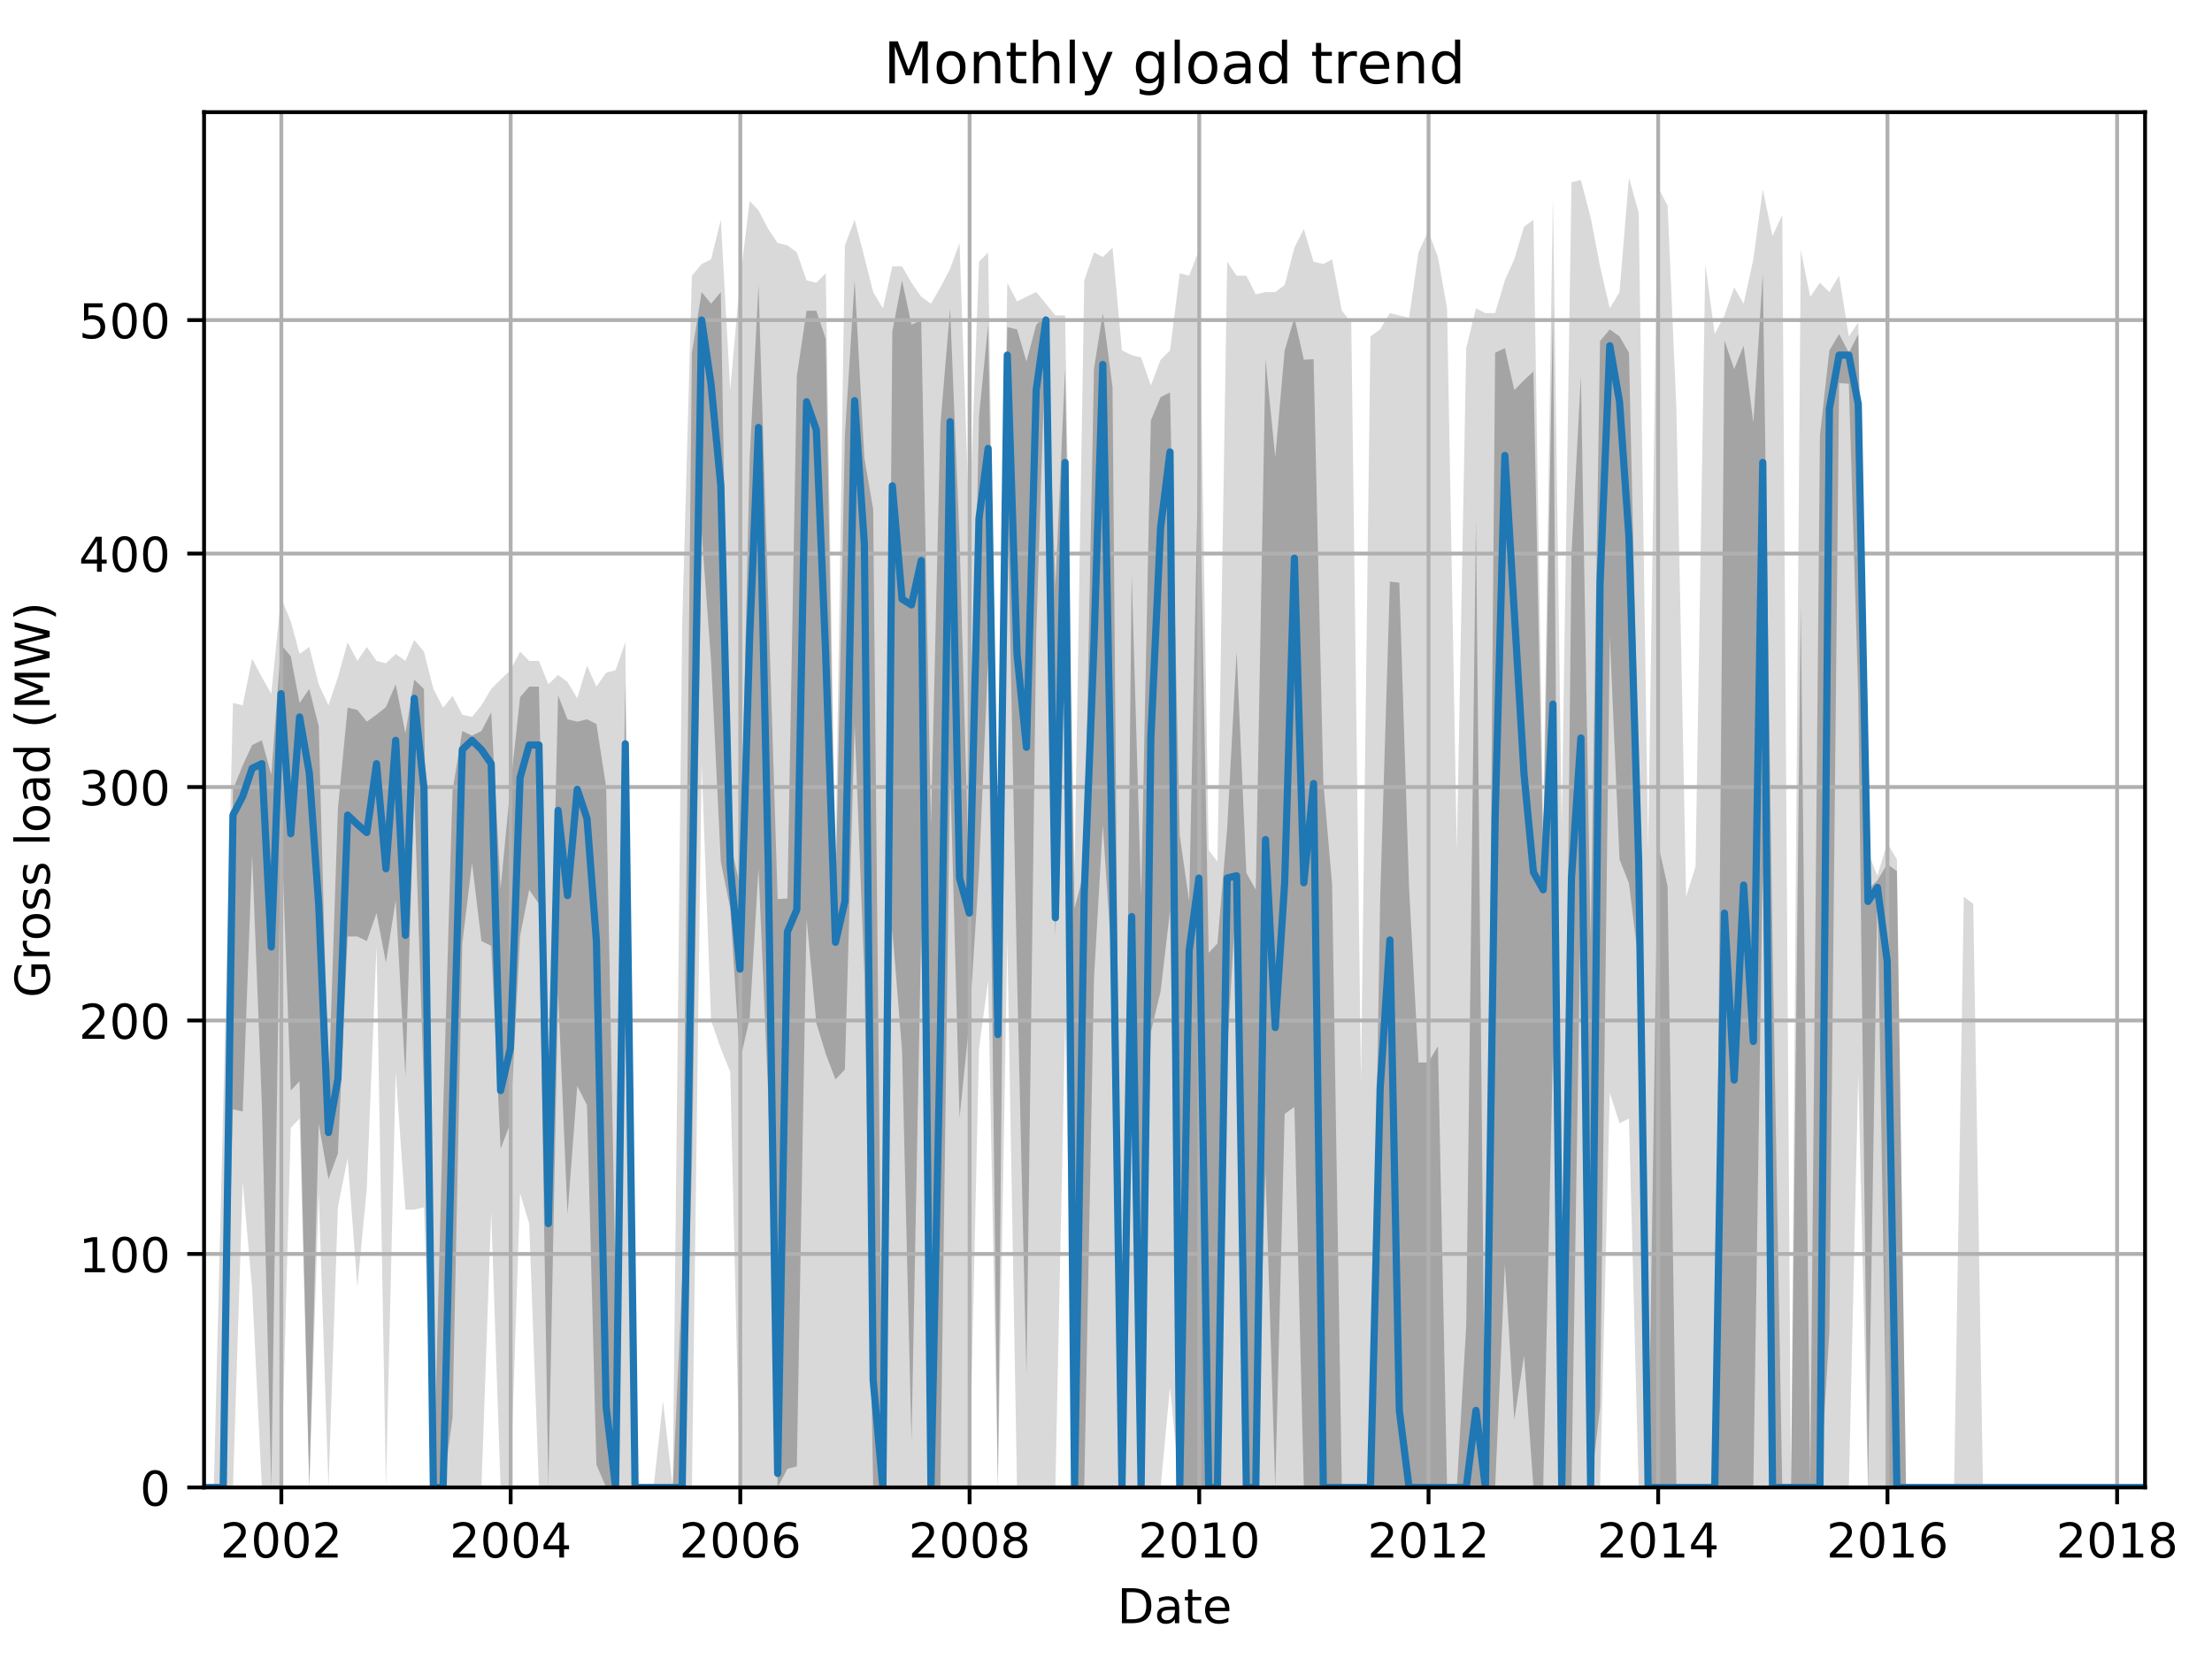 <?xml version="1.0" encoding="utf-8" standalone="no"?>
<!DOCTYPE svg PUBLIC "-//W3C//DTD SVG 1.1//EN"
  "http://www.w3.org/Graphics/SVG/1.1/DTD/svg11.dtd">
<!-- Created with matplotlib (http://matplotlib.org/) -->
<svg height="345.6pt" version="1.1" viewBox="0 0 460.8 345.6" width="460.8pt" xmlns="http://www.w3.org/2000/svg" xmlns:xlink="http://www.w3.org/1999/xlink">
 <defs>
  <style type="text/css">
*{stroke-linecap:butt;stroke-linejoin:round;}
  </style>
 </defs>
 <g id="figure_1">
  <g id="patch_1">
   <path d="M 0 345.6 
L 460.8 345.6 
L 460.8 0 
L 0 0 
z
" style="fill:none;"/>
  </g>
  <g id="axes_1">
   <g id="patch_2">
    <path d="M 42.511 309.863 
L 446.856 309.863 
L 446.856 23.365 
L 42.511 23.365 
z
" style="fill:none;"/>
   </g>
   <g id="PolyCollection_1">
    <path clip-path="url(#pcb254550d7)" d="M 42.511 309.863 
L 42.511 309.863 
L 44.54 309.863 
L 46.503 309.863 
L 48.532 309.863 
L 50.56 246.149 
L 52.523 268.522 
L 54.552 309.863 
L 56.515 309.863 
L 58.544 309.863 
L 60.572 234.962 
L 62.405 233.016 
L 64.433 309.863 
L 66.396 248.58 
L 68.425 309.863 
L 70.388 251.499 
L 72.417 241.285 
L 74.445 268.035 
L 76.408 247.608 
L 78.437 197.025 
L 80.4 309.863 
L 82.429 223.289 
L 84.457 251.985 
L 86.29 251.985 
L 88.318 251.499 
L 90.281 309.863 
L 92.31 309.863 
L 94.273 309.863 
L 96.302 309.863 
L 98.33 309.863 
L 100.293 309.863 
L 102.322 252.471 
L 104.285 309.863 
L 106.314 309.863 
L 108.342 248.58 
L 110.24 254.903 
L 112.269 309.863 
L 114.232 309.863 
L 116.26 309.863 
L 118.224 309.863 
L 120.252 309.863 
L 122.281 309.863 
L 124.244 309.863 
L 126.273 309.863 
L 128.236 309.863 
L 130.264 309.863 
L 132.293 309.863 
L 134.125 309.863 
L 136.154 309.863 
L 138.117 309.863 
L 140.146 309.863 
L 142.109 309.863 
L 144.137 309.863 
L 146.166 159.088 
L 148.129 212.589 
L 150.158 218.425 
L 152.121 223.289 
L 154.149 309.863 
L 156.178 309.863 
L 158.01 309.863 
L 160.039 309.863 
L 162.002 309.863 
L 164.031 309.863 
L 165.994 309.863 
L 168.022 309.863 
L 170.051 309.863 
L 172.014 309.863 
L 174.043 309.863 
L 176.006 309.863 
L 178.034 309.863 
L 180.063 309.863 
L 181.895 309.863 
L 183.924 309.863 
L 185.887 309.863 
L 187.916 309.863 
L 189.879 309.863 
L 191.907 309.863 
L 193.936 309.863 
L 195.899 309.863 
L 197.928 309.863 
L 199.891 309.863 
L 201.92 309.863 
L 203.948 218.425 
L 205.846 204.32 
L 207.874 309.863 
L 209.838 195.566 
L 211.866 309.863 
L 213.829 309.863 
L 215.858 309.863 
L 217.887 309.863 
L 219.85 309.863 
L 221.878 213.561 
L 223.841 309.863 
L 225.87 309.863 
L 227.899 309.863 
L 229.731 309.863 
L 231.76 309.863 
L 233.723 309.863 
L 235.751 309.863 
L 237.714 309.863 
L 239.743 309.863 
L 241.772 309.863 
L 243.735 288.949 
L 245.763 309.863 
L 247.727 309.863 
L 249.755 309.863 
L 251.784 309.863 
L 253.616 309.863 
L 255.645 309.863 
L 257.608 309.863 
L 259.636 309.863 
L 261.6 309.863 
L 263.628 309.863 
L 265.657 309.863 
L 267.62 309.863 
L 269.648 309.863 
L 271.612 309.863 
L 273.64 309.863 
L 275.669 309.863 
L 277.501 309.863 
L 279.53 309.863 
L 281.493 309.863 
L 283.521 309.863 
L 285.485 309.863 
L 287.513 309.863 
L 289.542 309.863 
L 291.505 309.863 
L 293.534 309.863 
L 295.497 309.863 
L 297.525 309.863 
L 299.554 309.863 
L 301.452 309.863 
L 303.48 309.863 
L 305.443 309.863 
L 307.472 309.863 
L 309.435 309.863 
L 311.464 309.863 
L 313.492 309.863 
L 315.455 309.863 
L 317.484 309.863 
L 319.447 309.863 
L 321.476 309.863 
L 323.504 309.863 
L 325.337 309.863 
L 327.365 309.863 
L 329.328 309.863 
L 331.357 309.863 
L 333.32 309.863 
L 335.349 227.666 
L 337.377 233.989 
L 339.34 233.016 
L 341.369 309.863 
L 343.332 309.863 
L 345.361 309.863 
L 347.389 309.863 
L 349.222 309.863 
L 351.25 309.863 
L 353.213 309.863 
L 355.242 309.863 
L 357.205 309.863 
L 359.234 309.863 
L 361.262 309.863 
L 363.226 309.863 
L 365.254 309.863 
L 367.217 309.863 
L 369.246 309.863 
L 371.275 309.863 
L 373.107 309.863 
L 375.135 309.863 
L 377.099 309.863 
L 379.127 309.863 
L 381.09 309.863 
L 383.119 309.863 
L 385.147 309.863 
L 387.111 223.775 
L 389.139 309.863 
L 391.102 309.863 
L 393.131 309.863 
L 395.16 309.863 
L 397.057 309.863 
L 399.086 309.863 
L 401.049 309.863 
L 403.078 309.863 
L 405.041 309.863 
L 407.069 309.863 
L 409.098 309.863 
L 411.061 309.863 
L 413.09 309.863 
L 415.053 309.863 
L 417.081 309.863 
L 419.11 309.863 
L 420.942 309.863 
L 422.971 309.863 
L 424.934 309.863 
L 426.963 309.863 
L 428.926 309.863 
L 430.954 309.863 
L 432.983 309.863 
L 434.946 309.863 
L 436.975 309.863 
L 438.938 309.863 
L 440.967 309.863 
L 442.995 309.863 
L 444.827 309.863 
L 446.856 309.863 
L 446.856 309.863 
L 446.856 309.863 
L 444.827 309.863 
L 442.995 309.863 
L 440.967 309.863 
L 438.938 309.863 
L 436.975 309.863 
L 434.946 309.863 
L 432.983 309.863 
L 430.954 309.863 
L 428.926 309.863 
L 426.963 309.863 
L 424.934 309.863 
L 422.971 309.863 
L 420.942 309.863 
L 419.11 309.863 
L 417.081 309.863 
L 415.053 309.863 
L 413.09 309.863 
L 411.061 188.27 
L 409.098 186.811 
L 407.069 309.863 
L 405.041 309.863 
L 403.078 309.863 
L 401.049 309.863 
L 399.086 309.863 
L 397.057 309.863 
L 395.16 179.029 
L 393.131 175.624 
L 391.102 182.434 
L 389.139 177.57 
L 387.111 67.163 
L 385.147 70.081 
L 383.119 57.436 
L 381.09 60.84 
L 379.127 58.895 
L 377.099 61.813 
L 375.135 52.085 
L 373.107 309.863 
L 371.275 44.79 
L 369.246 49.167 
L 367.217 39.44 
L 365.254 54.031 
L 363.226 63.272 
L 361.262 59.867 
L 359.234 65.704 
L 357.205 69.595 
L 355.242 55.004 
L 353.213 180.488 
L 351.25 186.811 
L 349.222 85.159 
L 347.389 42.844 
L 345.361 38.953 
L 343.332 177.083 
L 341.369 44.303 
L 339.34 37.008 
L 337.377 60.84 
L 335.349 64.245 
L 333.32 55.49 
L 331.357 45.276 
L 329.328 37.494 
L 327.365 37.981 
L 325.337 171.733 
L 323.504 40.899 
L 321.476 171.733 
L 319.447 45.763 
L 317.484 47.222 
L 315.455 54.031 
L 313.492 58.408 
L 311.464 65.218 
L 309.435 65.218 
L 307.472 64.245 
L 305.443 72.513 
L 303.48 177.083 
L 301.452 64.245 
L 299.554 53.545 
L 297.525 48.194 
L 295.497 52.572 
L 293.534 66.19 
L 291.505 65.704 
L 289.542 65.218 
L 287.513 68.622 
L 285.485 70.081 
L 283.521 225.234 
L 281.493 67.163 
L 279.53 64.731 
L 277.501 54.031 
L 275.669 55.004 
L 273.64 54.517 
L 271.612 47.708 
L 269.648 51.599 
L 267.62 59.381 
L 265.657 60.84 
L 263.628 60.84 
L 261.6 61.327 
L 259.636 57.436 
L 257.608 57.436 
L 255.645 54.517 
L 253.616 179.515 
L 251.784 177.083 
L 249.755 52.085 
L 247.727 57.436 
L 245.763 56.949 
L 243.735 72.999 
L 241.772 74.945 
L 239.743 80.295 
L 237.714 74.459 
L 235.751 73.972 
L 233.723 72.999 
L 231.76 51.599 
L 229.731 53.545 
L 227.899 52.572 
L 225.87 58.408 
L 223.841 181.947 
L 221.878 65.704 
L 219.85 65.704 
L 217.887 63.272 
L 215.858 60.84 
L 213.829 61.813 
L 211.866 62.786 
L 209.838 58.895 
L 207.874 181.461 
L 205.846 52.572 
L 203.948 54.517 
L 201.92 108.991 
L 199.891 50.626 
L 197.928 55.976 
L 195.899 59.867 
L 193.936 63.272 
L 191.907 61.813 
L 189.879 58.895 
L 187.916 55.49 
L 185.887 55.49 
L 183.924 64.245 
L 181.895 60.84 
L 180.063 53.545 
L 178.034 45.763 
L 176.006 51.113 
L 174.043 180.002 
L 172.014 56.949 
L 170.051 58.895 
L 168.022 58.408 
L 165.994 52.572 
L 164.031 51.113 
L 162.002 50.626 
L 160.039 47.708 
L 158.01 43.817 
L 156.178 41.872 
L 154.149 58.408 
L 152.121 81.268 
L 150.158 45.763 
L 148.129 54.031 
L 146.166 55.004 
L 144.137 57.436 
L 142.109 130.392 
L 140.146 309.863 
L 138.117 291.868 
L 136.154 309.863 
L 134.125 309.863 
L 132.293 309.863 
L 130.264 133.796 
L 128.236 139.633 
L 126.273 140.119 
L 124.244 143.037 
L 122.281 138.66 
L 120.252 145.469 
L 118.224 142.065 
L 116.26 140.605 
L 114.232 142.551 
L 112.269 137.687 
L 110.24 137.687 
L 108.342 135.742 
L 106.314 139.633 
L 104.285 141.578 
L 102.322 143.524 
L 100.293 146.928 
L 98.33 149.36 
L 96.302 148.874 
L 94.273 144.983 
L 92.31 147.415 
L 90.281 143.524 
L 88.318 135.742 
L 86.29 133.31 
L 84.457 137.687 
L 82.429 136.228 
L 80.4 138.174 
L 78.437 137.687 
L 76.408 134.769 
L 74.445 137.687 
L 72.417 133.796 
L 70.388 141.092 
L 68.425 146.928 
L 66.396 142.551 
L 64.433 134.769 
L 62.405 136.228 
L 60.572 129.419 
L 58.544 124.555 
L 56.515 144.496 
L 54.552 141.092 
L 52.523 137.201 
L 50.56 146.928 
L 48.532 146.442 
L 46.503 230.585 
L 44.54 309.863 
L 42.511 309.863 
z
" style="fill:#808080;fill-opacity:0.3;"/>
   </g>
   <g id="PolyCollection_2">
    <path clip-path="url(#pcb254550d7)" d="M 42.511 309.863 
L 42.511 309.863 
L 44.54 309.863 
L 46.503 309.863 
L 48.532 231.071 
L 50.56 231.557 
L 52.523 178.056 
L 54.552 230.098 
L 56.515 309.863 
L 58.544 170.761 
L 60.572 227.18 
L 62.405 225.234 
L 64.433 309.863 
L 66.396 234.111 
L 68.425 245.662 
L 70.388 240.312 
L 72.417 195.079 
L 74.445 195.079 
L 76.408 196.052 
L 78.437 190.216 
L 80.4 200.551 
L 82.429 187.541 
L 84.457 224.262 
L 86.29 164.924 
L 88.318 227.18 
L 90.281 309.863 
L 92.31 309.863 
L 94.273 295.272 
L 96.302 196.538 
L 98.33 179.759 
L 100.293 196.052 
L 102.322 197.025 
L 104.285 239.339 
L 106.314 233.989 
L 108.342 194.958 
L 110.24 185.352 
L 112.269 188.27 
L 114.232 309.863 
L 116.26 206.752 
L 118.224 252.958 
L 120.252 226.207 
L 122.281 230.22 
L 124.244 305.121 
L 126.273 309.863 
L 128.236 309.863 
L 130.264 213.561 
L 132.293 309.863 
L 134.125 309.863 
L 136.154 309.863 
L 138.117 309.863 
L 140.146 309.863 
L 142.109 309.863 
L 144.137 243.352 
L 146.166 111.058 
L 148.129 137.687 
L 150.158 179.515 
L 152.121 189.243 
L 154.149 220.979 
L 156.178 212.102 
L 158.01 180.974 
L 160.039 228.153 
L 162.002 309.863 
L 164.031 305.973 
L 165.994 305.486 
L 168.022 191.31 
L 170.051 213.075 
L 172.014 219.52 
L 174.043 224.87 
L 176.006 222.803 
L 178.034 150.941 
L 180.063 203.104 
L 181.895 309.863 
L 183.924 309.863 
L 185.887 193.62 
L 187.916 218.912 
L 189.879 300.379 
L 191.907 193.62 
L 193.936 309.863 
L 195.899 309.863 
L 197.928 160.06 
L 199.891 232.895 
L 201.92 213.075 
L 203.948 181.461 
L 205.846 137.079 
L 207.874 309.863 
L 209.838 102.182 
L 211.866 202.983 
L 213.829 286.518 
L 215.858 132.337 
L 217.887 68.622 
L 219.85 195.079 
L 221.878 121.637 
L 223.841 309.863 
L 225.87 309.863 
L 227.899 203.834 
L 229.731 171.855 
L 231.76 202.375 
L 233.723 309.863 
L 235.751 215.507 
L 237.714 309.863 
L 239.743 215.021 
L 241.772 206.509 
L 243.735 189.729 
L 245.763 309.863 
L 247.727 309.863 
L 249.755 309.863 
L 251.784 309.863 
L 253.616 309.863 
L 255.645 218.912 
L 257.608 185.352 
L 259.636 309.863 
L 261.6 309.863 
L 263.628 243.96 
L 265.657 309.863 
L 267.62 232.044 
L 269.648 230.585 
L 271.612 309.863 
L 273.64 309.863 
L 275.669 309.863 
L 277.501 309.863 
L 279.53 309.863 
L 281.493 309.863 
L 283.521 309.863 
L 285.485 309.863 
L 287.513 309.863 
L 289.542 309.863 
L 291.505 309.863 
L 293.534 309.863 
L 295.497 309.863 
L 297.525 309.863 
L 299.554 309.863 
L 301.452 309.863 
L 303.48 309.863 
L 305.443 309.863 
L 307.472 309.863 
L 309.435 309.863 
L 311.464 309.863 
L 313.492 263.293 
L 315.455 295.759 
L 317.484 282.383 
L 319.447 309.863 
L 321.476 309.863 
L 323.504 218.912 
L 325.337 309.863 
L 327.365 309.863 
L 329.328 187.297 
L 331.357 309.863 
L 333.32 293.327 
L 335.349 132.58 
L 337.377 179.029 
L 339.34 184.014 
L 341.369 200.551 
L 343.332 309.863 
L 345.361 309.863 
L 347.389 309.863 
L 349.222 309.863 
L 351.25 309.863 
L 353.213 309.863 
L 355.242 309.863 
L 357.205 309.863 
L 359.234 309.863 
L 361.262 309.863 
L 363.226 309.863 
L 365.254 309.863 
L 367.217 180.61 
L 369.246 309.863 
L 371.275 309.863 
L 373.107 309.863 
L 375.135 309.863 
L 377.099 309.863 
L 379.127 309.863 
L 381.09 277.398 
L 383.119 79.809 
L 385.147 79.93 
L 387.111 144.983 
L 389.139 309.863 
L 391.102 185.838 
L 393.131 309.863 
L 395.16 309.863 
L 397.057 309.863 
L 399.086 309.863 
L 401.049 309.863 
L 403.078 309.863 
L 405.041 309.863 
L 407.069 309.863 
L 409.098 309.863 
L 411.061 309.863 
L 413.09 309.863 
L 415.053 309.863 
L 417.081 309.863 
L 419.11 309.863 
L 420.942 309.863 
L 422.971 309.863 
L 424.934 309.863 
L 426.963 309.863 
L 428.926 309.863 
L 430.954 309.863 
L 432.983 309.863 
L 434.946 309.863 
L 436.975 309.863 
L 438.938 309.863 
L 440.967 309.863 
L 442.995 309.863 
L 444.827 309.863 
L 446.856 309.863 
L 446.856 309.863 
L 446.856 309.863 
L 444.827 309.863 
L 442.995 309.863 
L 440.967 309.863 
L 438.938 309.863 
L 436.975 309.863 
L 434.946 309.863 
L 432.983 309.863 
L 430.954 309.863 
L 428.926 309.863 
L 426.963 309.863 
L 424.934 309.863 
L 422.971 309.863 
L 420.942 309.863 
L 419.11 309.863 
L 417.081 309.863 
L 415.053 309.863 
L 413.09 309.863 
L 411.061 309.863 
L 409.098 309.863 
L 407.069 309.863 
L 405.041 309.863 
L 403.078 309.863 
L 401.049 309.863 
L 399.086 309.863 
L 397.057 309.863 
L 395.16 181.461 
L 393.131 180.002 
L 391.102 183.406 
L 389.139 185.352 
L 387.111 69.595 
L 385.147 73.486 
L 383.119 69.595 
L 381.09 72.999 
L 379.127 90.752 
L 377.099 309.863 
L 375.135 125.893 
L 373.107 309.863 
L 371.275 309.863 
L 369.246 196.052 
L 367.217 56.949 
L 365.254 88.077 
L 363.226 72.027 
L 361.262 76.89 
L 359.234 70.932 
L 357.205 309.863 
L 355.242 309.863 
L 353.213 309.863 
L 351.25 309.863 
L 349.222 309.863 
L 347.389 184.622 
L 345.361 175.624 
L 343.332 309.863 
L 341.369 162.006 
L 339.34 73.486 
L 337.377 70.081 
L 335.349 68.622 
L 333.32 71.054 
L 331.357 195.566 
L 329.328 78.228 
L 327.365 115.557 
L 325.337 309.863 
L 323.504 64.123 
L 321.476 178.543 
L 319.447 77.377 
L 317.484 79.201 
L 315.455 81.268 
L 313.492 72.513 
L 311.464 73.486 
L 309.435 309.863 
L 307.472 108.018 
L 305.443 276.182 
L 303.48 309.863 
L 301.452 309.863 
L 299.554 217.939 
L 297.525 221.343 
L 295.497 221.343 
L 293.534 184.865 
L 291.505 121.394 
L 289.542 121.15 
L 287.513 187.297 
L 285.485 309.863 
L 283.521 309.863 
L 281.493 309.863 
L 279.53 309.863 
L 277.501 184.257 
L 275.669 162.979 
L 273.64 74.823 
L 271.612 74.945 
L 269.648 66.19 
L 267.62 72.999 
L 265.657 95.251 
L 263.628 74.823 
L 261.6 185.352 
L 259.636 181.826 
L 257.608 135.742 
L 255.645 172.585 
L 253.616 196.538 
L 251.784 198.484 
L 249.755 89.536 
L 247.727 187.784 
L 245.763 174.044 
L 243.735 81.754 
L 241.772 82.727 
L 239.743 87.591 
L 237.714 186.811 
L 235.751 119.57 
L 233.723 309.863 
L 231.76 80.66 
L 229.731 65.218 
L 227.899 76.769 
L 225.87 181.461 
L 223.841 189.243 
L 221.878 76.89 
L 219.85 122.123 
L 217.887 65.704 
L 215.858 67.649 
L 213.829 75.31 
L 211.866 68.622 
L 209.838 68.136 
L 207.874 187.784 
L 205.846 67.649 
L 203.948 86.618 
L 201.92 184.865 
L 199.891 112.396 
L 197.928 64.245 
L 195.899 88.442 
L 193.936 171.855 
L 191.907 66.677 
L 189.879 67.649 
L 187.916 58.408 
L 185.887 69.109 
L 183.924 309.863 
L 181.895 106.073 
L 180.063 95.373 
L 178.034 58.408 
L 176.006 90.874 
L 174.043 187.784 
L 172.014 70.568 
L 170.051 64.731 
L 168.022 64.731 
L 165.994 78.35 
L 164.031 187.176 
L 162.002 187.297 
L 160.039 125.041 
L 158.01 59.381 
L 156.178 95.373 
L 154.149 184.379 
L 152.121 175.624 
L 150.158 60.84 
L 148.129 63.272 
L 146.166 60.84 
L 144.137 73.486 
L 142.109 266.576 
L 140.146 309.863 
L 138.117 309.863 
L 136.154 309.863 
L 134.125 309.863 
L 132.293 309.863 
L 130.264 142.429 
L 128.236 267.063 
L 126.273 163.951 
L 124.244 150.819 
L 122.281 149.847 
L 120.252 150.333 
L 118.224 149.847 
L 116.26 144.861 
L 114.232 229.125 
L 112.269 143.037 
L 110.24 143.037 
L 108.342 145.226 
L 106.314 163.951 
L 104.285 185.109 
L 102.322 148.387 
L 100.293 152.278 
L 98.33 153.251 
L 96.302 152.278 
L 94.273 164.681 
L 92.31 231.557 
L 90.281 309.863 
L 88.318 143.524 
L 86.29 141.578 
L 84.457 152.765 
L 82.429 142.551 
L 80.4 147.293 
L 78.437 148.874 
L 76.408 150.333 
L 74.445 147.901 
L 72.417 147.415 
L 70.388 168.572 
L 68.425 227.18 
L 66.396 151.306 
L 64.433 143.524 
L 62.405 146.442 
L 60.572 136.714 
L 58.544 134.283 
L 56.515 161.398 
L 54.552 154.224 
L 52.523 155.197 
L 50.56 159.452 
L 48.532 164.438 
L 46.503 309.863 
L 44.54 309.863 
L 42.511 309.863 
z
" style="fill:#808080;fill-opacity:0.6;"/>
   </g>
   <g id="matplotlib.axis_1">
    <g id="xtick_1">
     <g id="line2d_1">
      <path clip-path="url(#pcb254550d7)" d="M 58.609 309.863 
L 58.609 23.365 
" style="fill:none;stroke:#b0b0b0;stroke-linecap:square;stroke-width:0.8;"/>
     </g>
     <g id="line2d_2">
      <defs>
       <path d="M 0 0 
L 0 3.5 
" id="m0f9a9f0e53" style="stroke:#000000;stroke-width:0.8;"/>
      </defs>
      <g>
       <use style="stroke:#000000;stroke-width:0.8;" x="58.609" xlink:href="#m0f9a9f0e53" y="309.863"/>
      </g>
     </g>
     <g id="text_1">
      <!-- 2002 -->
      <defs>
       <path d="M 19.188 8.297 
L 53.609 8.297 
L 53.609 0 
L 7.328 0 
L 7.328 8.297 
Q 12.938 14.109 22.625 23.891 
Q 32.328 33.688 34.812 36.531 
Q 39.547 41.844 41.422 45.531 
Q 43.312 49.219 43.312 52.781 
Q 43.312 58.594 39.234 62.25 
Q 35.156 65.922 28.609 65.922 
Q 23.969 65.922 18.812 64.312 
Q 13.672 62.703 7.812 59.422 
L 7.812 69.391 
Q 13.766 71.781 18.938 73 
Q 24.125 74.219 28.422 74.219 
Q 39.75 74.219 46.484 68.547 
Q 53.219 62.891 53.219 53.422 
Q 53.219 48.922 51.531 44.891 
Q 49.859 40.875 45.406 35.406 
Q 44.188 33.984 37.641 27.219 
Q 31.109 20.453 19.188 8.297 
z
" id="DejaVuSans-32"/>
       <path d="M 31.781 66.406 
Q 24.172 66.406 20.328 58.906 
Q 16.5 51.422 16.5 36.375 
Q 16.5 21.391 20.328 13.891 
Q 24.172 6.391 31.781 6.391 
Q 39.453 6.391 43.281 13.891 
Q 47.125 21.391 47.125 36.375 
Q 47.125 51.422 43.281 58.906 
Q 39.453 66.406 31.781 66.406 
z
M 31.781 74.219 
Q 44.047 74.219 50.516 64.516 
Q 56.984 54.828 56.984 36.375 
Q 56.984 17.969 50.516 8.266 
Q 44.047 -1.422 31.781 -1.422 
Q 19.531 -1.422 13.062 8.266 
Q 6.594 17.969 6.594 36.375 
Q 6.594 54.828 13.062 64.516 
Q 19.531 74.219 31.781 74.219 
z
" id="DejaVuSans-30"/>
      </defs>
      <g transform="translate(45.884 324.462)scale(0.1 -0.1)">
       <use xlink:href="#DejaVuSans-32"/>
       <use x="63.623" xlink:href="#DejaVuSans-30"/>
       <use x="127.246" xlink:href="#DejaVuSans-30"/>
       <use x="190.869" xlink:href="#DejaVuSans-32"/>
      </g>
     </g>
    </g>
    <g id="xtick_2">
     <g id="line2d_3">
      <path clip-path="url(#pcb254550d7)" d="M 106.379 309.863 
L 106.379 23.365 
" style="fill:none;stroke:#b0b0b0;stroke-linecap:square;stroke-width:0.8;"/>
     </g>
     <g id="line2d_4">
      <g>
       <use style="stroke:#000000;stroke-width:0.8;" x="106.379" xlink:href="#m0f9a9f0e53" y="309.863"/>
      </g>
     </g>
     <g id="text_2">
      <!-- 2004 -->
      <defs>
       <path d="M 37.797 64.312 
L 12.891 25.391 
L 37.797 25.391 
z
M 35.203 72.906 
L 47.609 72.906 
L 47.609 25.391 
L 58.016 25.391 
L 58.016 17.188 
L 47.609 17.188 
L 47.609 0 
L 37.797 0 
L 37.797 17.188 
L 4.891 17.188 
L 4.891 26.703 
z
" id="DejaVuSans-34"/>
      </defs>
      <g transform="translate(93.654 324.462)scale(0.1 -0.1)">
       <use xlink:href="#DejaVuSans-32"/>
       <use x="63.623" xlink:href="#DejaVuSans-30"/>
       <use x="127.246" xlink:href="#DejaVuSans-30"/>
       <use x="190.869" xlink:href="#DejaVuSans-34"/>
      </g>
     </g>
    </g>
    <g id="xtick_3">
     <g id="line2d_5">
      <path clip-path="url(#pcb254550d7)" d="M 154.215 309.863 
L 154.215 23.365 
" style="fill:none;stroke:#b0b0b0;stroke-linecap:square;stroke-width:0.8;"/>
     </g>
     <g id="line2d_6">
      <g>
       <use style="stroke:#000000;stroke-width:0.8;" x="154.215" xlink:href="#m0f9a9f0e53" y="309.863"/>
      </g>
     </g>
     <g id="text_3">
      <!-- 2006 -->
      <defs>
       <path d="M 33.016 40.375 
Q 26.375 40.375 22.484 35.828 
Q 18.609 31.297 18.609 23.391 
Q 18.609 15.531 22.484 10.953 
Q 26.375 6.391 33.016 6.391 
Q 39.656 6.391 43.531 10.953 
Q 47.406 15.531 47.406 23.391 
Q 47.406 31.297 43.531 35.828 
Q 39.656 40.375 33.016 40.375 
z
M 52.594 71.297 
L 52.594 62.312 
Q 48.875 64.062 45.094 64.984 
Q 41.312 65.922 37.594 65.922 
Q 27.828 65.922 22.672 59.328 
Q 17.531 52.734 16.797 39.406 
Q 19.672 43.656 24.016 45.922 
Q 28.375 48.188 33.594 48.188 
Q 44.578 48.188 50.953 41.516 
Q 57.328 34.859 57.328 23.391 
Q 57.328 12.156 50.688 5.359 
Q 44.047 -1.422 33.016 -1.422 
Q 20.359 -1.422 13.672 8.266 
Q 6.984 17.969 6.984 36.375 
Q 6.984 53.656 15.188 63.938 
Q 23.391 74.219 37.203 74.219 
Q 40.922 74.219 44.703 73.484 
Q 48.484 72.75 52.594 71.297 
z
" id="DejaVuSans-36"/>
      </defs>
      <g transform="translate(141.49 324.462)scale(0.1 -0.1)">
       <use xlink:href="#DejaVuSans-32"/>
       <use x="63.623" xlink:href="#DejaVuSans-30"/>
       <use x="127.246" xlink:href="#DejaVuSans-30"/>
       <use x="190.869" xlink:href="#DejaVuSans-36"/>
      </g>
     </g>
    </g>
    <g id="xtick_4">
     <g id="line2d_7">
      <path clip-path="url(#pcb254550d7)" d="M 201.985 309.863 
L 201.985 23.365 
" style="fill:none;stroke:#b0b0b0;stroke-linecap:square;stroke-width:0.8;"/>
     </g>
     <g id="line2d_8">
      <g>
       <use style="stroke:#000000;stroke-width:0.8;" x="201.985" xlink:href="#m0f9a9f0e53" y="309.863"/>
      </g>
     </g>
     <g id="text_4">
      <!-- 2008 -->
      <defs>
       <path d="M 31.781 34.625 
Q 24.75 34.625 20.719 30.859 
Q 16.703 27.094 16.703 20.516 
Q 16.703 13.922 20.719 10.156 
Q 24.75 6.391 31.781 6.391 
Q 38.812 6.391 42.859 10.172 
Q 46.922 13.969 46.922 20.516 
Q 46.922 27.094 42.891 30.859 
Q 38.875 34.625 31.781 34.625 
z
M 21.922 38.812 
Q 15.578 40.375 12.031 44.719 
Q 8.5 49.078 8.5 55.328 
Q 8.5 64.062 14.719 69.141 
Q 20.953 74.219 31.781 74.219 
Q 42.672 74.219 48.875 69.141 
Q 55.078 64.062 55.078 55.328 
Q 55.078 49.078 51.531 44.719 
Q 48 40.375 41.703 38.812 
Q 48.828 37.156 52.797 32.312 
Q 56.781 27.484 56.781 20.516 
Q 56.781 9.906 50.312 4.234 
Q 43.844 -1.422 31.781 -1.422 
Q 19.734 -1.422 13.25 4.234 
Q 6.781 9.906 6.781 20.516 
Q 6.781 27.484 10.781 32.312 
Q 14.797 37.156 21.922 38.812 
z
M 18.312 54.391 
Q 18.312 48.734 21.844 45.562 
Q 25.391 42.391 31.781 42.391 
Q 38.141 42.391 41.719 45.562 
Q 45.312 48.734 45.312 54.391 
Q 45.312 60.062 41.719 63.234 
Q 38.141 66.406 31.781 66.406 
Q 25.391 66.406 21.844 63.234 
Q 18.312 60.062 18.312 54.391 
z
" id="DejaVuSans-38"/>
      </defs>
      <g transform="translate(189.26 324.462)scale(0.1 -0.1)">
       <use xlink:href="#DejaVuSans-32"/>
       <use x="63.623" xlink:href="#DejaVuSans-30"/>
       <use x="127.246" xlink:href="#DejaVuSans-30"/>
       <use x="190.869" xlink:href="#DejaVuSans-38"/>
      </g>
     </g>
    </g>
    <g id="xtick_5">
     <g id="line2d_9">
      <path clip-path="url(#pcb254550d7)" d="M 249.821 309.863 
L 249.821 23.365 
" style="fill:none;stroke:#b0b0b0;stroke-linecap:square;stroke-width:0.8;"/>
     </g>
     <g id="line2d_10">
      <g>
       <use style="stroke:#000000;stroke-width:0.8;" x="249.821" xlink:href="#m0f9a9f0e53" y="309.863"/>
      </g>
     </g>
     <g id="text_5">
      <!-- 2010 -->
      <defs>
       <path d="M 12.406 8.297 
L 28.516 8.297 
L 28.516 63.922 
L 10.984 60.406 
L 10.984 69.391 
L 28.422 72.906 
L 38.281 72.906 
L 38.281 8.297 
L 54.391 8.297 
L 54.391 0 
L 12.406 0 
z
" id="DejaVuSans-31"/>
      </defs>
      <g transform="translate(237.096 324.462)scale(0.1 -0.1)">
       <use xlink:href="#DejaVuSans-32"/>
       <use x="63.623" xlink:href="#DejaVuSans-30"/>
       <use x="127.246" xlink:href="#DejaVuSans-31"/>
       <use x="190.869" xlink:href="#DejaVuSans-30"/>
      </g>
     </g>
    </g>
    <g id="xtick_6">
     <g id="line2d_11">
      <path clip-path="url(#pcb254550d7)" d="M 297.591 309.863 
L 297.591 23.365 
" style="fill:none;stroke:#b0b0b0;stroke-linecap:square;stroke-width:0.8;"/>
     </g>
     <g id="line2d_12">
      <g>
       <use style="stroke:#000000;stroke-width:0.8;" x="297.591" xlink:href="#m0f9a9f0e53" y="309.863"/>
      </g>
     </g>
     <g id="text_6">
      <!-- 2012 -->
      <g transform="translate(284.866 324.462)scale(0.1 -0.1)">
       <use xlink:href="#DejaVuSans-32"/>
       <use x="63.623" xlink:href="#DejaVuSans-30"/>
       <use x="127.246" xlink:href="#DejaVuSans-31"/>
       <use x="190.869" xlink:href="#DejaVuSans-32"/>
      </g>
     </g>
    </g>
    <g id="xtick_7">
     <g id="line2d_13">
      <path clip-path="url(#pcb254550d7)" d="M 345.426 309.863 
L 345.426 23.365 
" style="fill:none;stroke:#b0b0b0;stroke-linecap:square;stroke-width:0.8;"/>
     </g>
     <g id="line2d_14">
      <g>
       <use style="stroke:#000000;stroke-width:0.8;" x="345.426" xlink:href="#m0f9a9f0e53" y="309.863"/>
      </g>
     </g>
     <g id="text_7">
      <!-- 2014 -->
      <g transform="translate(332.701 324.462)scale(0.1 -0.1)">
       <use xlink:href="#DejaVuSans-32"/>
       <use x="63.623" xlink:href="#DejaVuSans-30"/>
       <use x="127.246" xlink:href="#DejaVuSans-31"/>
       <use x="190.869" xlink:href="#DejaVuSans-34"/>
      </g>
     </g>
    </g>
    <g id="xtick_8">
     <g id="line2d_15">
      <path clip-path="url(#pcb254550d7)" d="M 393.196 309.863 
L 393.196 23.365 
" style="fill:none;stroke:#b0b0b0;stroke-linecap:square;stroke-width:0.8;"/>
     </g>
     <g id="line2d_16">
      <g>
       <use style="stroke:#000000;stroke-width:0.8;" x="393.196" xlink:href="#m0f9a9f0e53" y="309.863"/>
      </g>
     </g>
     <g id="text_8">
      <!-- 2016 -->
      <g transform="translate(380.471 324.462)scale(0.1 -0.1)">
       <use xlink:href="#DejaVuSans-32"/>
       <use x="63.623" xlink:href="#DejaVuSans-30"/>
       <use x="127.246" xlink:href="#DejaVuSans-31"/>
       <use x="190.869" xlink:href="#DejaVuSans-36"/>
      </g>
     </g>
    </g>
    <g id="xtick_9">
     <g id="line2d_17">
      <path clip-path="url(#pcb254550d7)" d="M 441.032 309.863 
L 441.032 23.365 
" style="fill:none;stroke:#b0b0b0;stroke-linecap:square;stroke-width:0.8;"/>
     </g>
     <g id="line2d_18">
      <g>
       <use style="stroke:#000000;stroke-width:0.8;" x="441.032" xlink:href="#m0f9a9f0e53" y="309.863"/>
      </g>
     </g>
     <g id="text_9">
      <!-- 2018 -->
      <g transform="translate(428.307 324.462)scale(0.1 -0.1)">
       <use xlink:href="#DejaVuSans-32"/>
       <use x="63.623" xlink:href="#DejaVuSans-30"/>
       <use x="127.246" xlink:href="#DejaVuSans-31"/>
       <use x="190.869" xlink:href="#DejaVuSans-38"/>
      </g>
     </g>
    </g>
    <g id="text_10">
     <!-- Date -->
     <defs>
      <path d="M 19.672 64.797 
L 19.672 8.109 
L 31.594 8.109 
Q 46.688 8.109 53.688 14.938 
Q 60.688 21.781 60.688 36.531 
Q 60.688 51.172 53.688 57.984 
Q 46.688 64.797 31.594 64.797 
z
M 9.812 72.906 
L 30.078 72.906 
Q 51.266 72.906 61.172 64.094 
Q 71.094 55.281 71.094 36.531 
Q 71.094 17.672 61.125 8.828 
Q 51.172 0 30.078 0 
L 9.812 0 
z
" id="DejaVuSans-44"/>
      <path d="M 34.281 27.484 
Q 23.391 27.484 19.188 25 
Q 14.984 22.516 14.984 16.5 
Q 14.984 11.719 18.141 8.906 
Q 21.297 6.109 26.703 6.109 
Q 34.188 6.109 38.703 11.406 
Q 43.219 16.703 43.219 25.484 
L 43.219 27.484 
z
M 52.203 31.203 
L 52.203 0 
L 43.219 0 
L 43.219 8.297 
Q 40.141 3.328 35.547 0.953 
Q 30.953 -1.422 24.312 -1.422 
Q 15.922 -1.422 10.953 3.297 
Q 6 8.016 6 15.922 
Q 6 25.141 12.172 29.828 
Q 18.359 34.516 30.609 34.516 
L 43.219 34.516 
L 43.219 35.406 
Q 43.219 41.609 39.141 45 
Q 35.062 48.391 27.688 48.391 
Q 23 48.391 18.547 47.266 
Q 14.109 46.141 10.016 43.891 
L 10.016 52.203 
Q 14.938 54.109 19.578 55.047 
Q 24.219 56 28.609 56 
Q 40.484 56 46.344 49.844 
Q 52.203 43.703 52.203 31.203 
z
" id="DejaVuSans-61"/>
      <path d="M 18.312 70.219 
L 18.312 54.688 
L 36.812 54.688 
L 36.812 47.703 
L 18.312 47.703 
L 18.312 18.016 
Q 18.312 11.328 20.141 9.422 
Q 21.969 7.516 27.594 7.516 
L 36.812 7.516 
L 36.812 0 
L 27.594 0 
Q 17.188 0 13.234 3.875 
Q 9.281 7.766 9.281 18.016 
L 9.281 47.703 
L 2.688 47.703 
L 2.688 54.688 
L 9.281 54.688 
L 9.281 70.219 
z
" id="DejaVuSans-74"/>
      <path d="M 56.203 29.594 
L 56.203 25.203 
L 14.891 25.203 
Q 15.484 15.922 20.484 11.062 
Q 25.484 6.203 34.422 6.203 
Q 39.594 6.203 44.453 7.469 
Q 49.312 8.734 54.109 11.281 
L 54.109 2.781 
Q 49.266 0.734 44.188 -0.344 
Q 39.109 -1.422 33.891 -1.422 
Q 20.797 -1.422 13.156 6.188 
Q 5.516 13.812 5.516 26.812 
Q 5.516 40.234 12.766 48.109 
Q 20.016 56 32.328 56 
Q 43.359 56 49.781 48.891 
Q 56.203 41.797 56.203 29.594 
z
M 47.219 32.234 
Q 47.125 39.594 43.094 43.984 
Q 39.062 48.391 32.422 48.391 
Q 24.906 48.391 20.391 44.141 
Q 15.875 39.891 15.188 32.172 
z
" id="DejaVuSans-65"/>
     </defs>
     <g transform="translate(232.733 338.14)scale(0.1 -0.1)">
      <use xlink:href="#DejaVuSans-44"/>
      <use x="77.002" xlink:href="#DejaVuSans-61"/>
      <use x="138.281" xlink:href="#DejaVuSans-74"/>
      <use x="177.49" xlink:href="#DejaVuSans-65"/>
     </g>
    </g>
   </g>
   <g id="matplotlib.axis_2">
    <g id="ytick_1">
     <g id="line2d_19">
      <path clip-path="url(#pcb254550d7)" d="M 42.511 309.863 
L 446.856 309.863 
" style="fill:none;stroke:#b0b0b0;stroke-linecap:square;stroke-width:0.8;"/>
     </g>
     <g id="line2d_20">
      <defs>
       <path d="M 0 0 
L -3.5 0 
" id="mbc8b6b2c62" style="stroke:#000000;stroke-width:0.8;"/>
      </defs>
      <g>
       <use style="stroke:#000000;stroke-width:0.8;" x="42.511" xlink:href="#mbc8b6b2c62" y="309.863"/>
      </g>
     </g>
     <g id="text_11">
      <!-- 0 -->
      <g transform="translate(29.149 313.663)scale(0.1 -0.1)">
       <use xlink:href="#DejaVuSans-30"/>
      </g>
     </g>
    </g>
    <g id="ytick_2">
     <g id="line2d_21">
      <path clip-path="url(#pcb254550d7)" d="M 42.511 261.226 
L 446.856 261.226 
" style="fill:none;stroke:#b0b0b0;stroke-linecap:square;stroke-width:0.8;"/>
     </g>
     <g id="line2d_22">
      <g>
       <use style="stroke:#000000;stroke-width:0.8;" x="42.511" xlink:href="#mbc8b6b2c62" y="261.226"/>
      </g>
     </g>
     <g id="text_12">
      <!-- 100 -->
      <g transform="translate(16.424 265.025)scale(0.1 -0.1)">
       <use xlink:href="#DejaVuSans-31"/>
       <use x="63.623" xlink:href="#DejaVuSans-30"/>
       <use x="127.246" xlink:href="#DejaVuSans-30"/>
      </g>
     </g>
    </g>
    <g id="ytick_3">
     <g id="line2d_23">
      <path clip-path="url(#pcb254550d7)" d="M 42.511 212.589 
L 446.856 212.589 
" style="fill:none;stroke:#b0b0b0;stroke-linecap:square;stroke-width:0.8;"/>
     </g>
     <g id="line2d_24">
      <g>
       <use style="stroke:#000000;stroke-width:0.8;" x="42.511" xlink:href="#mbc8b6b2c62" y="212.589"/>
      </g>
     </g>
     <g id="text_13">
      <!-- 200 -->
      <g transform="translate(16.424 216.388)scale(0.1 -0.1)">
       <use xlink:href="#DejaVuSans-32"/>
       <use x="63.623" xlink:href="#DejaVuSans-30"/>
       <use x="127.246" xlink:href="#DejaVuSans-30"/>
      </g>
     </g>
    </g>
    <g id="ytick_4">
     <g id="line2d_25">
      <path clip-path="url(#pcb254550d7)" d="M 42.511 163.951 
L 446.856 163.951 
" style="fill:none;stroke:#b0b0b0;stroke-linecap:square;stroke-width:0.8;"/>
     </g>
     <g id="line2d_26">
      <g>
       <use style="stroke:#000000;stroke-width:0.8;" x="42.511" xlink:href="#mbc8b6b2c62" y="163.951"/>
      </g>
     </g>
     <g id="text_14">
      <!-- 300 -->
      <defs>
       <path d="M 40.578 39.312 
Q 47.656 37.797 51.625 33 
Q 55.609 28.219 55.609 21.188 
Q 55.609 10.406 48.188 4.484 
Q 40.766 -1.422 27.094 -1.422 
Q 22.516 -1.422 17.656 -0.516 
Q 12.797 0.391 7.625 2.203 
L 7.625 11.719 
Q 11.719 9.328 16.594 8.109 
Q 21.484 6.891 26.812 6.891 
Q 36.078 6.891 40.938 10.547 
Q 45.797 14.203 45.797 21.188 
Q 45.797 27.641 41.281 31.266 
Q 36.766 34.906 28.719 34.906 
L 20.219 34.906 
L 20.219 43.016 
L 29.109 43.016 
Q 36.375 43.016 40.234 45.922 
Q 44.094 48.828 44.094 54.297 
Q 44.094 59.906 40.109 62.906 
Q 36.141 65.922 28.719 65.922 
Q 24.656 65.922 20.016 65.031 
Q 15.375 64.156 9.812 62.312 
L 9.812 71.094 
Q 15.438 72.656 20.344 73.438 
Q 25.25 74.219 29.594 74.219 
Q 40.828 74.219 47.359 69.109 
Q 53.906 64.016 53.906 55.328 
Q 53.906 49.266 50.438 45.094 
Q 46.969 40.922 40.578 39.312 
z
" id="DejaVuSans-33"/>
      </defs>
      <g transform="translate(16.424 167.751)scale(0.1 -0.1)">
       <use xlink:href="#DejaVuSans-33"/>
       <use x="63.623" xlink:href="#DejaVuSans-30"/>
       <use x="127.246" xlink:href="#DejaVuSans-30"/>
      </g>
     </g>
    </g>
    <g id="ytick_5">
     <g id="line2d_27">
      <path clip-path="url(#pcb254550d7)" d="M 42.511 115.314 
L 446.856 115.314 
" style="fill:none;stroke:#b0b0b0;stroke-linecap:square;stroke-width:0.8;"/>
     </g>
     <g id="line2d_28">
      <g>
       <use style="stroke:#000000;stroke-width:0.8;" x="42.511" xlink:href="#mbc8b6b2c62" y="115.314"/>
      </g>
     </g>
     <g id="text_15">
      <!-- 400 -->
      <g transform="translate(16.424 119.113)scale(0.1 -0.1)">
       <use xlink:href="#DejaVuSans-34"/>
       <use x="63.623" xlink:href="#DejaVuSans-30"/>
       <use x="127.246" xlink:href="#DejaVuSans-30"/>
      </g>
     </g>
    </g>
    <g id="ytick_6">
     <g id="line2d_29">
      <path clip-path="url(#pcb254550d7)" d="M 42.511 66.677 
L 446.856 66.677 
" style="fill:none;stroke:#b0b0b0;stroke-linecap:square;stroke-width:0.8;"/>
     </g>
     <g id="line2d_30">
      <g>
       <use style="stroke:#000000;stroke-width:0.8;" x="42.511" xlink:href="#mbc8b6b2c62" y="66.677"/>
      </g>
     </g>
     <g id="text_16">
      <!-- 500 -->
      <defs>
       <path d="M 10.797 72.906 
L 49.516 72.906 
L 49.516 64.594 
L 19.828 64.594 
L 19.828 46.734 
Q 21.969 47.469 24.109 47.828 
Q 26.266 48.188 28.422 48.188 
Q 40.625 48.188 47.75 41.5 
Q 54.891 34.812 54.891 23.391 
Q 54.891 11.625 47.562 5.094 
Q 40.234 -1.422 26.906 -1.422 
Q 22.312 -1.422 17.547 -0.641 
Q 12.797 0.141 7.719 1.703 
L 7.719 11.625 
Q 12.109 9.234 16.797 8.062 
Q 21.484 6.891 26.703 6.891 
Q 35.156 6.891 40.078 11.328 
Q 45.016 15.766 45.016 23.391 
Q 45.016 31 40.078 35.438 
Q 35.156 39.891 26.703 39.891 
Q 22.75 39.891 18.812 39.016 
Q 14.891 38.141 10.797 36.281 
z
" id="DejaVuSans-35"/>
      </defs>
      <g transform="translate(16.424 70.476)scale(0.1 -0.1)">
       <use xlink:href="#DejaVuSans-35"/>
       <use x="63.623" xlink:href="#DejaVuSans-30"/>
       <use x="127.246" xlink:href="#DejaVuSans-30"/>
      </g>
     </g>
    </g>
    <g id="text_17">
     <!-- Gross load (MW) -->
     <defs>
      <path d="M 59.516 10.406 
L 59.516 29.984 
L 43.406 29.984 
L 43.406 38.094 
L 69.281 38.094 
L 69.281 6.781 
Q 63.578 2.734 56.688 0.656 
Q 49.812 -1.422 42 -1.422 
Q 24.906 -1.422 15.25 8.562 
Q 5.609 18.562 5.609 36.375 
Q 5.609 54.25 15.25 64.234 
Q 24.906 74.219 42 74.219 
Q 49.125 74.219 55.547 72.453 
Q 61.969 70.703 67.391 67.281 
L 67.391 56.781 
Q 61.922 61.422 55.766 63.766 
Q 49.609 66.109 42.828 66.109 
Q 29.438 66.109 22.719 58.641 
Q 16.016 51.172 16.016 36.375 
Q 16.016 21.625 22.719 14.156 
Q 29.438 6.688 42.828 6.688 
Q 48.047 6.688 52.141 7.594 
Q 56.25 8.5 59.516 10.406 
z
" id="DejaVuSans-47"/>
      <path d="M 41.109 46.297 
Q 39.594 47.172 37.812 47.578 
Q 36.031 48 33.891 48 
Q 26.266 48 22.188 43.047 
Q 18.109 38.094 18.109 28.812 
L 18.109 0 
L 9.078 0 
L 9.078 54.688 
L 18.109 54.688 
L 18.109 46.188 
Q 20.953 51.172 25.484 53.578 
Q 30.031 56 36.531 56 
Q 37.453 56 38.578 55.875 
Q 39.703 55.766 41.062 55.516 
z
" id="DejaVuSans-72"/>
      <path d="M 30.609 48.391 
Q 23.391 48.391 19.188 42.75 
Q 14.984 37.109 14.984 27.297 
Q 14.984 17.484 19.156 11.844 
Q 23.344 6.203 30.609 6.203 
Q 37.797 6.203 41.984 11.859 
Q 46.188 17.531 46.188 27.297 
Q 46.188 37.016 41.984 42.703 
Q 37.797 48.391 30.609 48.391 
z
M 30.609 56 
Q 42.328 56 49.016 48.375 
Q 55.719 40.766 55.719 27.297 
Q 55.719 13.875 49.016 6.219 
Q 42.328 -1.422 30.609 -1.422 
Q 18.844 -1.422 12.172 6.219 
Q 5.516 13.875 5.516 27.297 
Q 5.516 40.766 12.172 48.375 
Q 18.844 56 30.609 56 
z
" id="DejaVuSans-6f"/>
      <path d="M 44.281 53.078 
L 44.281 44.578 
Q 40.484 46.531 36.375 47.5 
Q 32.281 48.484 27.875 48.484 
Q 21.188 48.484 17.844 46.438 
Q 14.5 44.391 14.5 40.281 
Q 14.5 37.156 16.891 35.375 
Q 19.281 33.594 26.516 31.984 
L 29.594 31.297 
Q 39.156 29.25 43.188 25.516 
Q 47.219 21.781 47.219 15.094 
Q 47.219 7.469 41.188 3.016 
Q 35.156 -1.422 24.609 -1.422 
Q 20.219 -1.422 15.453 -0.562 
Q 10.688 0.297 5.422 2 
L 5.422 11.281 
Q 10.406 8.688 15.234 7.391 
Q 20.062 6.109 24.812 6.109 
Q 31.156 6.109 34.562 8.281 
Q 37.984 10.453 37.984 14.406 
Q 37.984 18.062 35.516 20.016 
Q 33.062 21.969 24.703 23.781 
L 21.578 24.516 
Q 13.234 26.266 9.516 29.906 
Q 5.812 33.547 5.812 39.891 
Q 5.812 47.609 11.281 51.797 
Q 16.75 56 26.812 56 
Q 31.781 56 36.172 55.266 
Q 40.578 54.547 44.281 53.078 
z
" id="DejaVuSans-73"/>
      <path id="DejaVuSans-20"/>
      <path d="M 9.422 75.984 
L 18.406 75.984 
L 18.406 0 
L 9.422 0 
z
" id="DejaVuSans-6c"/>
      <path d="M 45.406 46.391 
L 45.406 75.984 
L 54.391 75.984 
L 54.391 0 
L 45.406 0 
L 45.406 8.203 
Q 42.578 3.328 38.25 0.953 
Q 33.938 -1.422 27.875 -1.422 
Q 17.969 -1.422 11.734 6.484 
Q 5.516 14.406 5.516 27.297 
Q 5.516 40.188 11.734 48.094 
Q 17.969 56 27.875 56 
Q 33.938 56 38.25 53.625 
Q 42.578 51.266 45.406 46.391 
z
M 14.797 27.297 
Q 14.797 17.391 18.875 11.75 
Q 22.953 6.109 30.078 6.109 
Q 37.203 6.109 41.297 11.75 
Q 45.406 17.391 45.406 27.297 
Q 45.406 37.203 41.297 42.844 
Q 37.203 48.484 30.078 48.484 
Q 22.953 48.484 18.875 42.844 
Q 14.797 37.203 14.797 27.297 
z
" id="DejaVuSans-64"/>
      <path d="M 31 75.875 
Q 24.469 64.656 21.281 53.656 
Q 18.109 42.672 18.109 31.391 
Q 18.109 20.125 21.312 9.062 
Q 24.516 -2 31 -13.188 
L 23.188 -13.188 
Q 15.875 -1.703 12.234 9.375 
Q 8.594 20.453 8.594 31.391 
Q 8.594 42.281 12.203 53.312 
Q 15.828 64.359 23.188 75.875 
z
" id="DejaVuSans-28"/>
      <path d="M 9.812 72.906 
L 24.516 72.906 
L 43.109 23.297 
L 61.812 72.906 
L 76.516 72.906 
L 76.516 0 
L 66.891 0 
L 66.891 64.016 
L 48.094 14.016 
L 38.188 14.016 
L 19.391 64.016 
L 19.391 0 
L 9.812 0 
z
" id="DejaVuSans-4d"/>
      <path d="M 3.328 72.906 
L 13.281 72.906 
L 28.609 11.281 
L 43.891 72.906 
L 54.984 72.906 
L 70.312 11.281 
L 85.594 72.906 
L 95.609 72.906 
L 77.297 0 
L 64.891 0 
L 49.516 63.281 
L 33.984 0 
L 21.578 0 
z
" id="DejaVuSans-57"/>
      <path d="M 8.016 75.875 
L 15.828 75.875 
Q 23.141 64.359 26.781 53.312 
Q 30.422 42.281 30.422 31.391 
Q 30.422 20.453 26.781 9.375 
Q 23.141 -1.703 15.828 -13.188 
L 8.016 -13.188 
Q 14.5 -2 17.703 9.062 
Q 20.906 20.125 20.906 31.391 
Q 20.906 42.672 17.703 53.656 
Q 14.5 64.656 8.016 75.875 
z
" id="DejaVuSans-29"/>
     </defs>
     <g transform="translate(10.344 207.835)rotate(-90)scale(0.1 -0.1)">
      <use xlink:href="#DejaVuSans-47"/>
      <use x="77.49" xlink:href="#DejaVuSans-72"/>
      <use x="118.572" xlink:href="#DejaVuSans-6f"/>
      <use x="179.754" xlink:href="#DejaVuSans-73"/>
      <use x="231.854" xlink:href="#DejaVuSans-73"/>
      <use x="283.953" xlink:href="#DejaVuSans-20"/>
      <use x="315.74" xlink:href="#DejaVuSans-6c"/>
      <use x="343.523" xlink:href="#DejaVuSans-6f"/>
      <use x="404.705" xlink:href="#DejaVuSans-61"/>
      <use x="465.984" xlink:href="#DejaVuSans-64"/>
      <use x="529.461" xlink:href="#DejaVuSans-20"/>
      <use x="561.248" xlink:href="#DejaVuSans-28"/>
      <use x="600.262" xlink:href="#DejaVuSans-4d"/>
      <use x="686.541" xlink:href="#DejaVuSans-57"/>
      <use x="785.418" xlink:href="#DejaVuSans-29"/>
     </g>
    </g>
   </g>
   <g id="line2d_31">
    <path clip-path="url(#pcb254550d7)" d="M 42.511 309.863 
L 46.503 309.863 
L 48.532 169.788 
L 50.56 165.897 
L 52.523 160.06 
L 54.552 159.088 
L 56.515 197.268 
L 58.544 144.496 
L 60.572 173.679 
L 62.405 149.36 
L 64.433 161.033 
L 66.396 188.513 
L 68.425 235.935 
L 70.388 224.748 
L 72.417 169.788 
L 74.445 171.733 
L 76.408 173.436 
L 78.437 159.088 
L 80.4 180.974 
L 82.429 154.224 
L 84.457 194.836 
L 86.29 145.469 
L 88.318 164.195 
L 90.281 309.863 
L 92.31 309.863 
L 94.273 230.098 
L 96.302 156.169 
L 98.33 154.224 
L 100.293 156.169 
L 102.322 159.088 
L 104.285 227.18 
L 106.314 218.425 
L 108.342 162.006 
L 110.24 155.197 
L 112.269 155.197 
L 114.232 254.903 
L 116.26 168.815 
L 118.224 186.568 
L 120.252 164.438 
L 122.281 170.517 
L 124.244 196.052 
L 126.273 293.084 
L 128.236 309.863 
L 130.264 154.953 
L 132.293 309.863 
L 142.109 309.863 
L 146.166 66.677 
L 148.129 80.052 
L 150.158 101.209 
L 152.121 180.488 
L 154.149 201.889 
L 156.178 132.337 
L 158.01 89.05 
L 160.039 180.002 
L 162.002 306.945 
L 164.031 194.107 
L 165.994 189.486 
L 168.022 83.7 
L 170.051 89.536 
L 172.014 136.471 
L 174.043 196.295 
L 176.006 187.784 
L 178.034 83.457 
L 180.063 113.369 
L 181.895 287.49 
L 183.924 309.863 
L 185.887 101.209 
L 187.916 124.798 
L 189.879 126.014 
L 191.907 116.773 
L 193.936 309.863 
L 195.899 215.507 
L 197.928 87.834 
L 199.891 182.92 
L 201.92 190.216 
L 203.948 108.018 
L 205.846 93.427 
L 207.874 215.507 
L 209.838 73.972 
L 211.866 136.228 
L 213.829 155.683 
L 215.858 81.268 
L 217.887 66.677 
L 219.85 191.188 
L 221.878 96.345 
L 223.841 309.863 
L 225.87 185.838 
L 227.899 134.039 
L 229.731 75.918 
L 231.76 181.218 
L 233.723 309.863 
L 235.751 190.945 
L 237.714 309.863 
L 239.743 153.738 
L 241.772 109.964 
L 243.735 94.157 
L 245.763 309.863 
L 247.727 197.998 
L 249.755 182.92 
L 251.784 309.863 
L 253.616 309.863 
L 255.645 182.92 
L 257.608 182.434 
L 259.636 309.863 
L 261.6 309.863 
L 263.628 174.895 
L 265.657 214.048 
L 267.62 183.893 
L 269.648 116.287 
L 271.612 183.893 
L 273.64 163.222 
L 275.669 309.863 
L 285.485 309.863 
L 287.513 226.694 
L 289.542 195.809 
L 291.505 293.813 
L 293.534 309.863 
L 305.443 309.863 
L 307.472 293.813 
L 309.435 309.863 
L 311.464 170.517 
L 313.492 94.886 
L 317.484 161.276 
L 319.447 181.704 
L 321.476 185.352 
L 323.504 146.685 
L 325.337 309.863 
L 327.365 182.92 
L 329.328 153.738 
L 331.357 309.863 
L 333.32 121.637 
L 335.349 72.027 
L 337.377 83.7 
L 339.34 111.909 
L 341.369 179.515 
L 343.332 309.863 
L 357.205 309.863 
L 359.234 190.216 
L 361.262 224.991 
L 363.226 184.379 
L 365.254 216.966 
L 367.217 96.345 
L 369.246 309.863 
L 379.127 309.863 
L 381.09 85.159 
L 383.119 73.972 
L 385.147 73.972 
L 387.111 84.186 
L 389.139 187.784 
L 391.102 184.865 
L 393.131 200.186 
L 395.16 309.863 
L 446.856 309.863 
L 446.856 309.863 
" style="fill:none;stroke:#1f77b4;stroke-linecap:square;stroke-width:1.5;"/>
   </g>
   <g id="patch_3">
    <path d="M 42.511 309.863 
L 42.511 23.365 
" style="fill:none;stroke:#000000;stroke-linecap:square;stroke-linejoin:miter;stroke-width:0.8;"/>
   </g>
   <g id="patch_4">
    <path d="M 446.856 309.863 
L 446.856 23.365 
" style="fill:none;stroke:#000000;stroke-linecap:square;stroke-linejoin:miter;stroke-width:0.8;"/>
   </g>
   <g id="patch_5">
    <path d="M 42.511 309.863 
L 446.856 309.863 
" style="fill:none;stroke:#000000;stroke-linecap:square;stroke-linejoin:miter;stroke-width:0.8;"/>
   </g>
   <g id="patch_6">
    <path d="M 42.511 23.365 
L 446.856 23.365 
" style="fill:none;stroke:#000000;stroke-linecap:square;stroke-linejoin:miter;stroke-width:0.8;"/>
   </g>
   <g id="text_18">
    <!-- Monthly gload trend -->
    <defs>
     <path d="M 54.891 33.016 
L 54.891 0 
L 45.906 0 
L 45.906 32.719 
Q 45.906 40.484 42.875 44.328 
Q 39.844 48.188 33.797 48.188 
Q 26.516 48.188 22.312 43.547 
Q 18.109 38.922 18.109 30.906 
L 18.109 0 
L 9.078 0 
L 9.078 54.688 
L 18.109 54.688 
L 18.109 46.188 
Q 21.344 51.125 25.703 53.562 
Q 30.078 56 35.797 56 
Q 45.219 56 50.047 50.172 
Q 54.891 44.344 54.891 33.016 
z
" id="DejaVuSans-6e"/>
     <path d="M 54.891 33.016 
L 54.891 0 
L 45.906 0 
L 45.906 32.719 
Q 45.906 40.484 42.875 44.328 
Q 39.844 48.188 33.797 48.188 
Q 26.516 48.188 22.312 43.547 
Q 18.109 38.922 18.109 30.906 
L 18.109 0 
L 9.078 0 
L 9.078 75.984 
L 18.109 75.984 
L 18.109 46.188 
Q 21.344 51.125 25.703 53.562 
Q 30.078 56 35.797 56 
Q 45.219 56 50.047 50.172 
Q 54.891 44.344 54.891 33.016 
z
" id="DejaVuSans-68"/>
     <path d="M 32.172 -5.078 
Q 28.375 -14.844 24.75 -17.812 
Q 21.141 -20.797 15.094 -20.797 
L 7.906 -20.797 
L 7.906 -13.281 
L 13.188 -13.281 
Q 16.891 -13.281 18.938 -11.516 
Q 21 -9.766 23.484 -3.219 
L 25.094 0.875 
L 2.984 54.688 
L 12.5 54.688 
L 29.594 11.922 
L 46.688 54.688 
L 56.203 54.688 
z
" id="DejaVuSans-79"/>
     <path d="M 45.406 27.984 
Q 45.406 37.75 41.375 43.109 
Q 37.359 48.484 30.078 48.484 
Q 22.859 48.484 18.828 43.109 
Q 14.797 37.75 14.797 27.984 
Q 14.797 18.266 18.828 12.891 
Q 22.859 7.516 30.078 7.516 
Q 37.359 7.516 41.375 12.891 
Q 45.406 18.266 45.406 27.984 
z
M 54.391 6.781 
Q 54.391 -7.172 48.188 -13.984 
Q 42 -20.797 29.203 -20.797 
Q 24.469 -20.797 20.266 -20.094 
Q 16.062 -19.391 12.109 -17.922 
L 12.109 -9.188 
Q 16.062 -11.328 19.922 -12.344 
Q 23.781 -13.375 27.781 -13.375 
Q 36.625 -13.375 41.016 -8.766 
Q 45.406 -4.156 45.406 5.172 
L 45.406 9.625 
Q 42.625 4.781 38.281 2.391 
Q 33.938 0 27.875 0 
Q 17.828 0 11.672 7.656 
Q 5.516 15.328 5.516 27.984 
Q 5.516 40.672 11.672 48.328 
Q 17.828 56 27.875 56 
Q 33.938 56 38.281 53.609 
Q 42.625 51.219 45.406 46.391 
L 45.406 54.688 
L 54.391 54.688 
z
" id="DejaVuSans-67"/>
    </defs>
    <g transform="translate(184.093 17.365)scale(0.12 -0.12)">
     <use xlink:href="#DejaVuSans-4d"/>
     <use x="86.279" xlink:href="#DejaVuSans-6f"/>
     <use x="147.461" xlink:href="#DejaVuSans-6e"/>
     <use x="210.84" xlink:href="#DejaVuSans-74"/>
     <use x="250.049" xlink:href="#DejaVuSans-68"/>
     <use x="313.428" xlink:href="#DejaVuSans-6c"/>
     <use x="341.211" xlink:href="#DejaVuSans-79"/>
     <use x="400.391" xlink:href="#DejaVuSans-20"/>
     <use x="432.178" xlink:href="#DejaVuSans-67"/>
     <use x="495.654" xlink:href="#DejaVuSans-6c"/>
     <use x="523.438" xlink:href="#DejaVuSans-6f"/>
     <use x="584.619" xlink:href="#DejaVuSans-61"/>
     <use x="645.898" xlink:href="#DejaVuSans-64"/>
     <use x="709.375" xlink:href="#DejaVuSans-20"/>
     <use x="741.162" xlink:href="#DejaVuSans-74"/>
     <use x="780.371" xlink:href="#DejaVuSans-72"/>
     <use x="821.453" xlink:href="#DejaVuSans-65"/>
     <use x="882.977" xlink:href="#DejaVuSans-6e"/>
     <use x="946.355" xlink:href="#DejaVuSans-64"/>
    </g>
   </g>
  </g>
 </g>
 <defs>
  <clipPath id="pcb254550d7">
   <rect height="286.498" width="404.345" x="42.511" y="23.365"/>
  </clipPath>
 </defs>
</svg>
